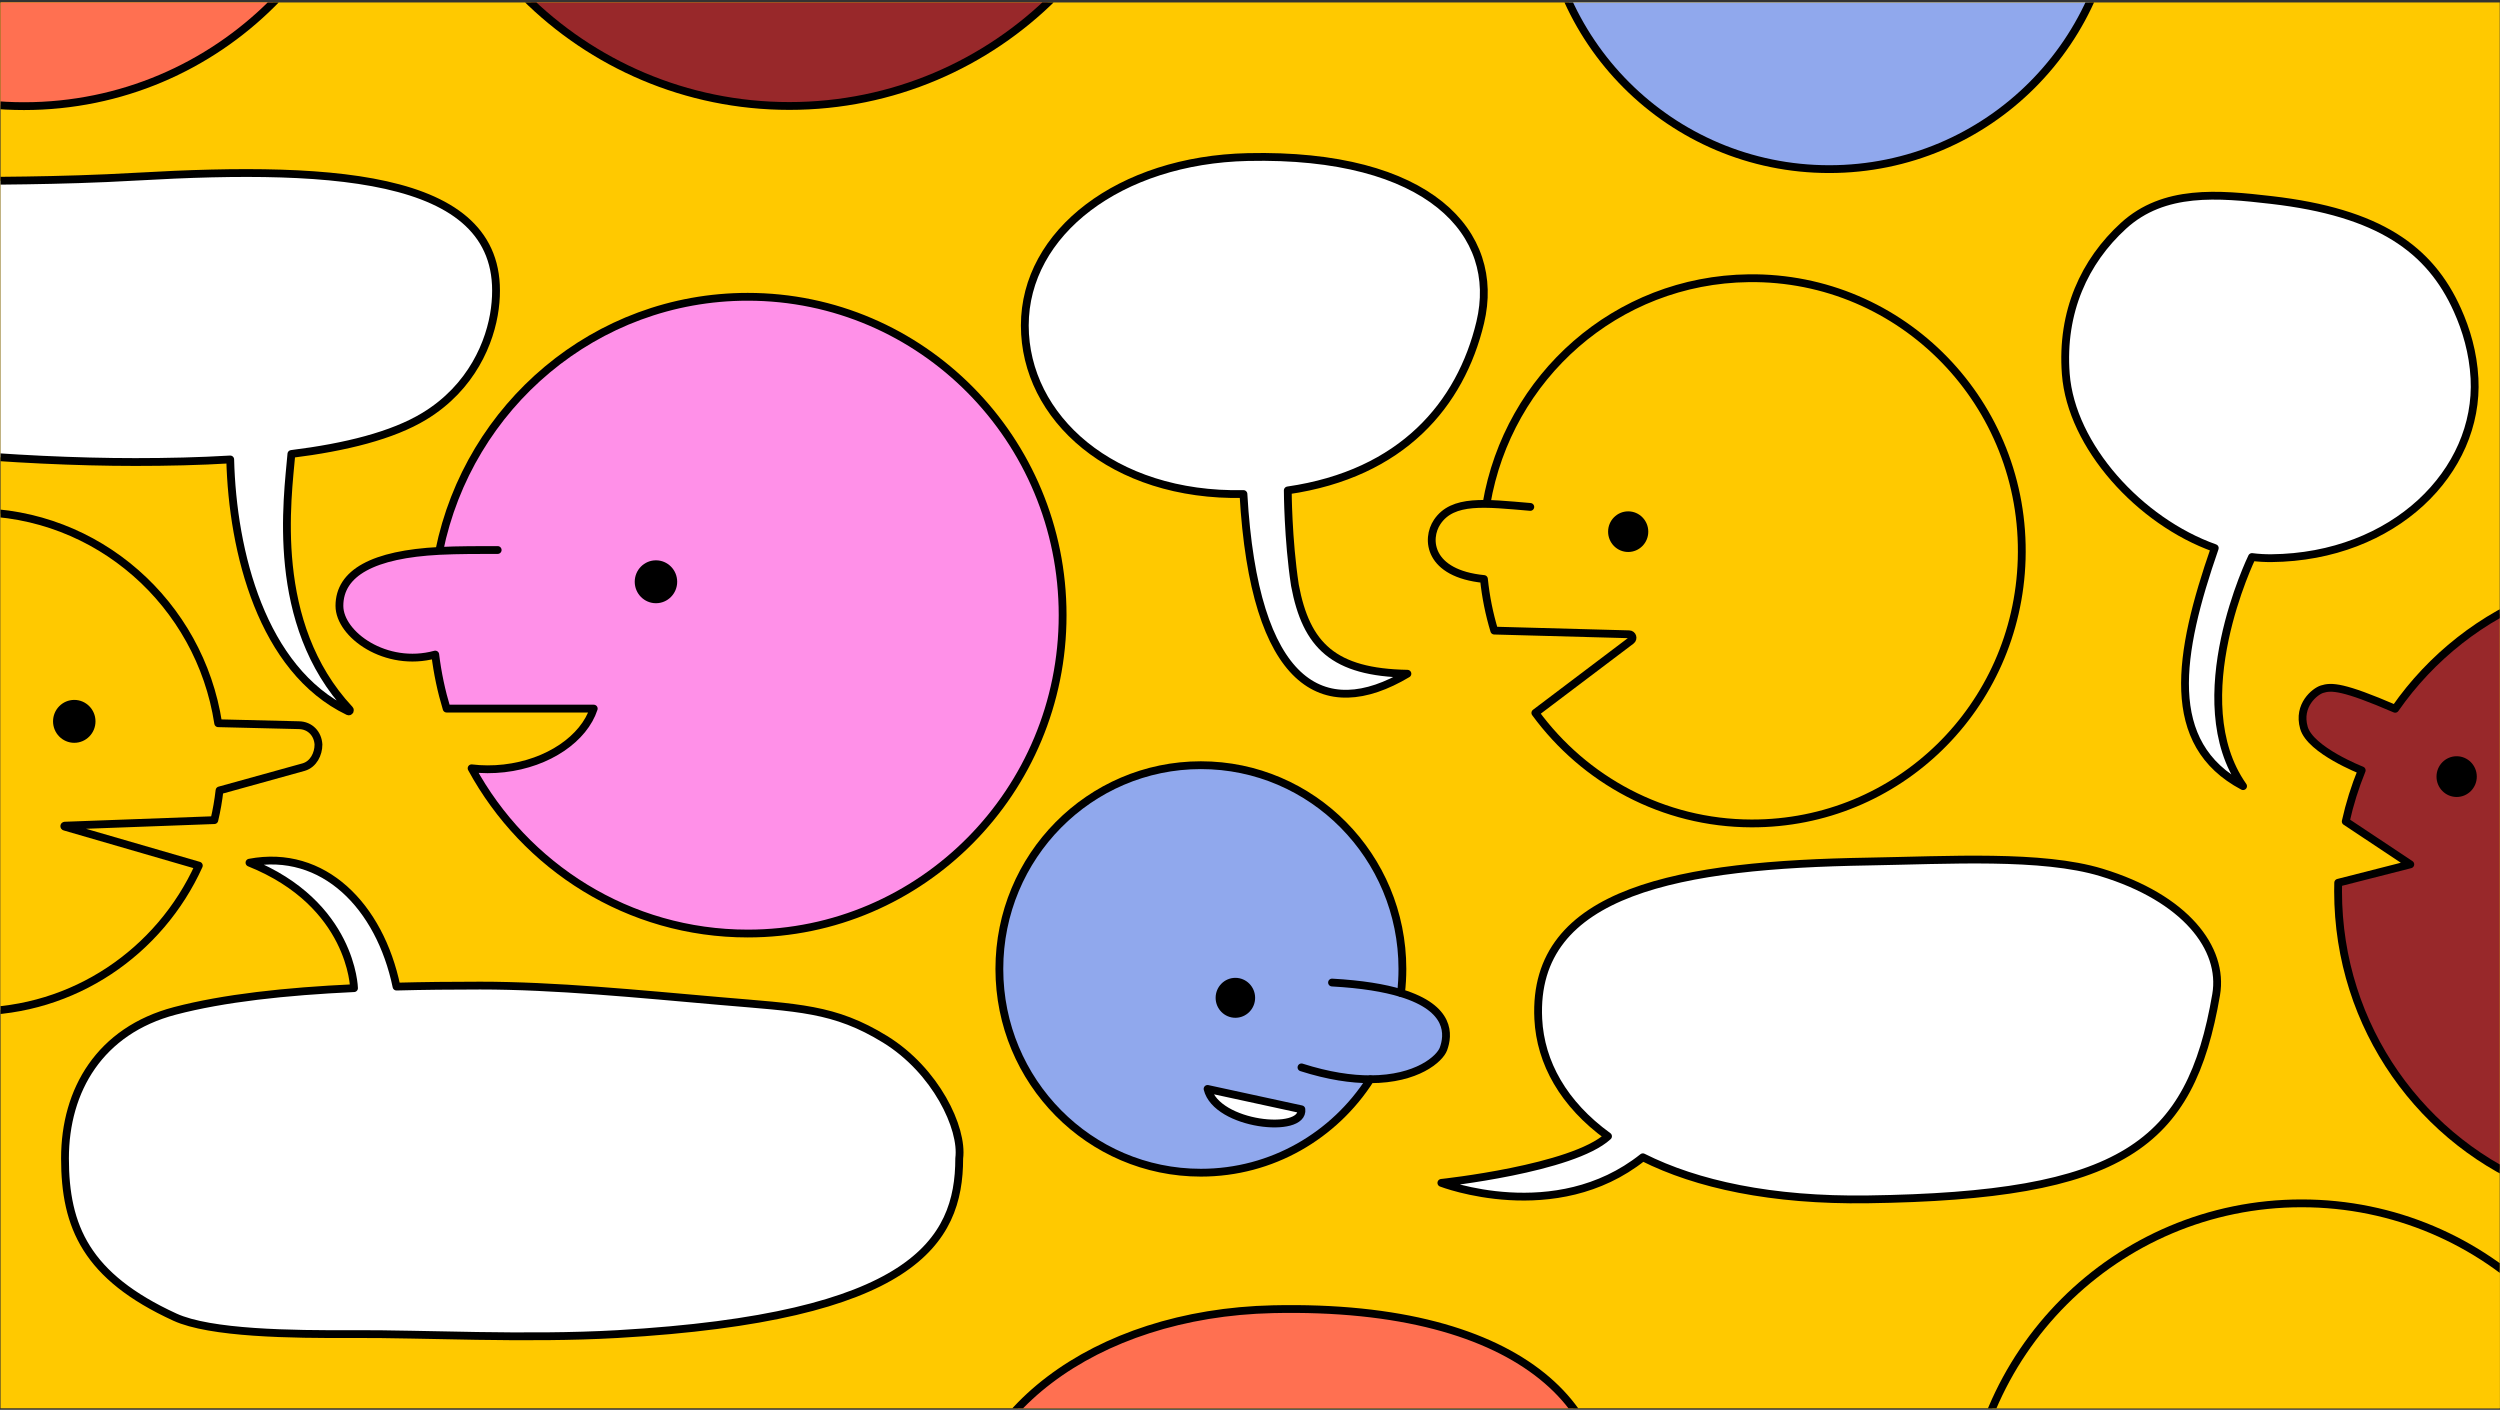 <svg width="970" height="547" viewBox="0 0 970 547" fill="none" xmlns="http://www.w3.org/2000/svg">
<rect x="0" y="0" width="970" height="547" fill="#333333" stroke="none"/>
<g clip-path="url(#clip0_106_10004)">
<path d="M969.893 0.966H0.217V546.409H969.893V0.966Z" fill="#FFC900"/>
<path d="M113.06 176.143C134.099 173.525 152.302 168.989 164.621 161.51C183.081 150.313 190.324 132.666 191.999 119.725C198.713 68.013 132.218 63.976 53.022 68.535C-10.52 72.189 -47.205 66.969 -74.583 77.939C-98.707 87.601 -104.981 106.115 -106.097 124.423C-107.008 139.364 -99.743 162.203 -81.819 166.731C-52.149 174.231 6.662 179.267 52.508 179.267C64.959 179.267 77.381 178.981 89.325 178.267C90.207 214.047 101.63 259.899 135.134 275.987C135.568 276.193 135.972 275.634 135.641 275.281C104.414 241.884 111.628 193.099 113.06 176.143Z" fill="white" stroke="black" stroke-width="3.03" stroke-miterlimit="10" stroke-linecap="round" stroke-linejoin="round"/>
<path d="M77.144 335.856L25.076 320.738C24.863 320.672 24.908 320.37 25.121 320.357L83.16 318.21C84.057 314.452 84.725 310.607 85.173 306.687L117.87 297.621C121.638 296.496 123.563 292.512 123.563 288.915C123.563 288.901 123.563 288.886 123.563 288.871C123.335 284.776 120.404 281.423 115.894 281.371L84.659 280.613C77.548 234.211 37.866 198.689 -10.022 198.689C-62.942 198.689 -105.842 242.064 -105.842 295.569C-105.842 349.076 -62.942 392.451 -10.022 392.451C28.676 392.443 62.019 369.253 77.144 335.856Z" fill="#FFC900" stroke="black" stroke-width="3.03" stroke-miterlimit="10" stroke-linecap="round" stroke-linejoin="round"/>
<path d="M28.817 288.211C33.365 288.211 37.051 284.483 37.051 279.887C37.051 275.29 33.365 271.564 28.817 271.564C24.269 271.564 20.582 275.29 20.582 279.887C20.582 284.483 24.269 288.211 28.817 288.211Z" fill="black"/>
<path d="M170.424 213.75C181.839 157.48 231.086 115.157 290.118 115.157C357.597 115.157 412.295 170.464 412.295 238.684C412.295 306.902 357.597 362.21 290.118 362.21C243.942 362.21 203.752 336.314 182.978 298.101C186.989 298.593 191.228 298.616 195.576 298.124C212.84 296.153 226.583 286.521 230.374 274.939H173.289C171.239 268.184 169.748 261.169 168.874 253.97C149.716 259.197 131.696 246.169 131.696 235.089C131.689 222.213 144.882 215.066 170.424 213.75C177.278 213.397 187.239 213.383 193.101 213.404L170.424 213.75Z" fill="#FF90E8"/>
<path d="M170.424 213.75C177.278 213.397 187.239 213.383 193.101 213.404M170.424 213.75C181.839 157.48 231.086 115.157 290.118 115.157C357.597 115.157 412.295 170.464 412.295 238.684C412.295 306.902 357.597 362.21 290.118 362.21C243.942 362.21 203.752 336.314 182.978 298.101C186.989 298.593 191.228 298.616 195.576 298.124C212.84 296.153 226.583 286.521 230.374 274.939H173.289C171.239 268.184 169.748 261.169 168.874 253.97C149.716 259.197 131.696 246.169 131.696 235.089C131.689 222.213 144.882 215.066 170.424 213.75Z" stroke="black" stroke-width="3.03" stroke-miterlimit="10" stroke-linecap="round" stroke-linejoin="round"/>
<path d="M254.511 234.051C259.059 234.051 262.747 230.324 262.747 225.727C262.747 221.13 259.059 217.405 254.511 217.405C249.964 217.405 246.276 221.13 246.276 225.727C246.276 230.324 249.964 234.051 254.511 234.051Z" fill="black"/>
<path d="M137.36 383.401C110.857 384.643 86.806 387.238 67.854 392.223C38.749 399.878 25.217 422.927 25.217 449.442C25.217 475.956 33.497 495.283 67.854 511.042C81.576 517.336 112.73 517.761 137.36 517.622C163.652 517.475 204.028 519.669 239.606 517.622C353.998 511.042 372.179 482.017 372.179 449.442C373.7 437.743 363.089 415.351 343.392 403.231C323.695 391.11 309.681 391.047 279.481 388.414C247.432 385.613 215.314 382.408 186.277 382.408C175.28 382.408 164.423 382.517 153.844 382.798C147.351 351.562 125.497 329.268 96.796 334.717C136.692 350.739 137.36 383.401 137.36 383.401Z" fill="white" stroke="black" stroke-width="3.03" stroke-miterlimit="10" stroke-linecap="round" stroke-linejoin="round"/>
<path d="M560.05 407.002C558.654 410.803 549.839 418.715 531.696 418.751C517.775 440.568 493.526 455.008 465.943 455.008C422.756 455.008 387.752 419.612 387.752 375.951C387.752 332.297 422.756 296.893 465.943 296.893C509.128 296.893 544.132 332.29 544.132 375.951C544.132 379.113 543.949 382.237 543.588 385.304C563.194 391.267 561.982 401.731 560.05 407.002Z" fill="#90A8ED" stroke="black" stroke-width="3.03" stroke-miterlimit="10" stroke-linecap="round" stroke-linejoin="round"/>
<path d="M504.97 414.144C515.489 417.497 524.356 418.77 531.695 418.755L504.97 414.144Z" fill="#90A8ED"/>
<path d="M504.97 414.144C515.489 417.497 524.356 418.77 531.695 418.755" stroke="black" stroke-width="3.03" stroke-miterlimit="10" stroke-linecap="round" stroke-linejoin="round"/>
<path d="M543.594 385.307C537.16 383.351 528.469 381.874 516.825 381.227L543.594 385.307Z" fill="#90A8ED"/>
<path d="M543.594 385.307C537.16 383.351 528.469 381.874 516.825 381.227" stroke="black" stroke-width="3.03" stroke-miterlimit="10" stroke-linecap="round" stroke-linejoin="round"/>
<path d="M504.941 430.405C506.079 440.148 472.06 436.669 468.534 422.501L504.941 430.405Z" fill="white" stroke="black" stroke-width="3.03" stroke-miterlimit="10" stroke-linecap="round" stroke-linejoin="round"/>
<path d="M479.325 394.902C483.557 394.902 486.987 391.432 486.987 387.152C486.987 382.873 483.557 379.402 479.325 379.402C475.095 379.402 471.663 382.873 471.663 387.152C471.663 391.432 475.095 394.902 479.325 394.902Z" fill="black"/>
<path d="M499.659 190.279C544.051 183.846 566.741 156.862 574.33 125.111C582.601 90.517 554.496 59.355 484.137 60.936C434.456 62.054 397.625 90.193 397.625 126.288C397.625 161.986 431.482 192.758 482.455 191.684C486.672 265.961 513.439 280.865 546.078 261.409C517.429 260.903 506.814 250.461 502.429 227.087C499.696 209.139 499.659 190.279 499.659 190.279Z" fill="white" stroke="black" stroke-width="3.03" stroke-miterlimit="10" stroke-linecap="round" stroke-linejoin="round"/>
<path d="M515.622 689.064C577.773 680.055 609.542 642.275 620.168 597.823C631.748 549.388 592.399 505.76 493.89 507.972C424.334 509.537 372.766 548.935 372.766 599.47C372.766 649.45 420.169 692.532 491.534 691.029C497.439 795.024 534.917 815.891 580.611 788.653C540.502 787.942 525.64 773.324 519.499 740.598C515.673 715.468 515.622 689.064 515.622 689.064Z" fill="#FF7051" stroke="black" stroke-width="3.03" stroke-miterlimit="10" stroke-linecap="round" stroke-linejoin="round"/>
<path d="M593.753 196.684C576.247 195.205 563.685 193.537 557.648 202.492C553.158 209.139 554.275 222.528 575.77 224.66C576.467 231.551 577.826 238.242 579.773 244.675L632.128 246.102C633.384 246.139 633.898 247.755 632.884 248.52L595.714 276.608C614.725 302.563 645.217 319.408 679.597 319.49C736.401 319.622 782.681 274.409 784.408 217.006C786.222 156.654 738.003 107.229 678.553 107.95C627.133 108.575 585.136 146.192 576.747 195.529" fill="#FFC900"/>
<path d="M593.753 196.684C576.247 195.205 563.685 193.537 557.648 202.492C553.158 209.139 554.275 222.528 575.77 224.66C576.467 231.551 577.826 238.242 579.773 244.675L632.128 246.102C633.384 246.139 633.898 247.755 632.884 248.52L595.714 276.608C614.725 302.563 645.217 319.408 679.597 319.49C736.401 319.622 782.681 274.409 784.408 217.006C786.222 156.654 738.003 107.229 678.553 107.95C627.133 108.575 585.136 146.192 576.747 195.529" stroke="black" stroke-width="3.03" stroke-miterlimit="10" stroke-linecap="round" stroke-linejoin="round"/>
<path d="M631.738 214.17C636.043 214.17 639.532 210.641 639.532 206.288C639.532 201.935 636.043 198.405 631.738 198.405C627.434 198.405 623.944 201.935 623.944 206.288C623.944 210.641 627.434 214.17 631.738 214.17Z" fill="black"/>
<path d="M637.431 449.022C658.352 459.536 687.39 465.868 724.633 465.352C823.407 463.977 849.837 444.5 859.864 385.921C862.943 367.921 847.84 348.384 815.327 338.502C792.246 331.487 756.001 333.752 724.633 334.281C652.843 335.495 594.362 345.061 596.853 395.361C597.689 412.325 606.681 428.412 623.914 440.876C610.171 453.536 559.249 458.956 559.249 458.956C559.249 458.956 603.463 476.073 637.431 449.022Z" fill="white" stroke="black" stroke-width="3.03" stroke-miterlimit="10" stroke-linecap="round" stroke-linejoin="round"/>
<path d="M916.344 298.895C913.75 305.256 911.663 311.88 910.144 318.719L935.199 335.373L907.219 342.512C907.191 343.615 907.176 344.726 907.176 345.843C907.176 398.622 940.019 443.65 986.166 461.172V230.507C963.07 239.28 943.302 254.94 929.324 275.014C908.983 266.249 904.576 266.249 900.909 267.418C898.242 268.264 891.418 273.586 893.923 282.367C896.436 291.145 916.344 298.895 916.344 298.895Z" fill="#98282A" stroke="black" stroke-width="3.03" stroke-miterlimit="10" stroke-linecap="round" stroke-linejoin="round"/>
<path d="M953.178 309.228C957.495 309.228 960.995 305.69 960.995 301.324C960.995 296.959 957.495 293.419 953.178 293.419C948.862 293.419 945.363 296.959 945.363 301.324C945.363 305.69 948.862 309.228 953.178 309.228Z" fill="black"/>
<path d="M873.762 216.13C876.289 216.445 878.809 216.592 881.307 216.571C928.915 216.1 961.987 182.888 960.106 146.83C959.577 136.771 956.882 127.896 953.488 120.33C942.821 96.566 923.025 82.434 881.315 77.603C860.673 75.213 839.619 73.272 823.913 87.61C808.921 101.294 799.686 120.874 801.53 145.116C803.654 173.049 830.136 202.291 859.335 212.651C845.07 253.746 839.289 288.606 870.311 305.025C846.752 271.688 873.762 216.13 873.762 216.13Z" fill="white" stroke="black" stroke-width="3.03" stroke-miterlimit="10" stroke-linecap="round" stroke-linejoin="round"/>
<path d="M893.011 727.497C964.974 727.497 1023.31 669.159 1023.31 597.196C1023.31 525.233 964.974 466.896 893.011 466.896C821.048 466.896 762.711 525.233 762.711 597.196C762.711 669.159 821.048 727.497 893.011 727.497Z" fill="#FFC900" stroke="black" stroke-width="3.03"/>
<path d="M709.753 65.621C771.204 65.621 821.021 15.805 821.021 -45.646C821.021 -107.098 771.204 -156.914 709.753 -156.914C648.302 -156.914 598.485 -107.098 598.485 -45.646C598.485 15.805 648.302 65.621 709.753 65.621Z" fill="#90A8ED" stroke="black" stroke-width="3.03"/>
<path d="M306.271 41.117C386.601 41.117 451.722 -24.004 451.722 -104.334C451.722 -184.665 386.601 -249.786 306.271 -249.786C225.94 -249.786 160.819 -184.665 160.819 -104.334C160.819 -24.004 225.94 41.117 306.271 41.117Z" fill="#98282A" stroke="black" stroke-width="3.03"/>
<path d="M9.308 41.182C84.618 41.182 145.669 -19.869 145.669 -95.178C145.669 -170.489 84.618 -231.539 9.308 -231.539C-66.002 -231.539 -127.053 -170.489 -127.053 -95.178C-127.053 -19.869 -66.002 41.182 9.308 41.182Z" fill="#FF7051" stroke="black" stroke-width="3.03"/>
</g>
<defs>
<clipPath id="clip0_106_10004">
<rect width="969.677" height="545.443" fill="white" transform="translate(0.217 0.966)"/>
</clipPath>
</defs>
</svg>
